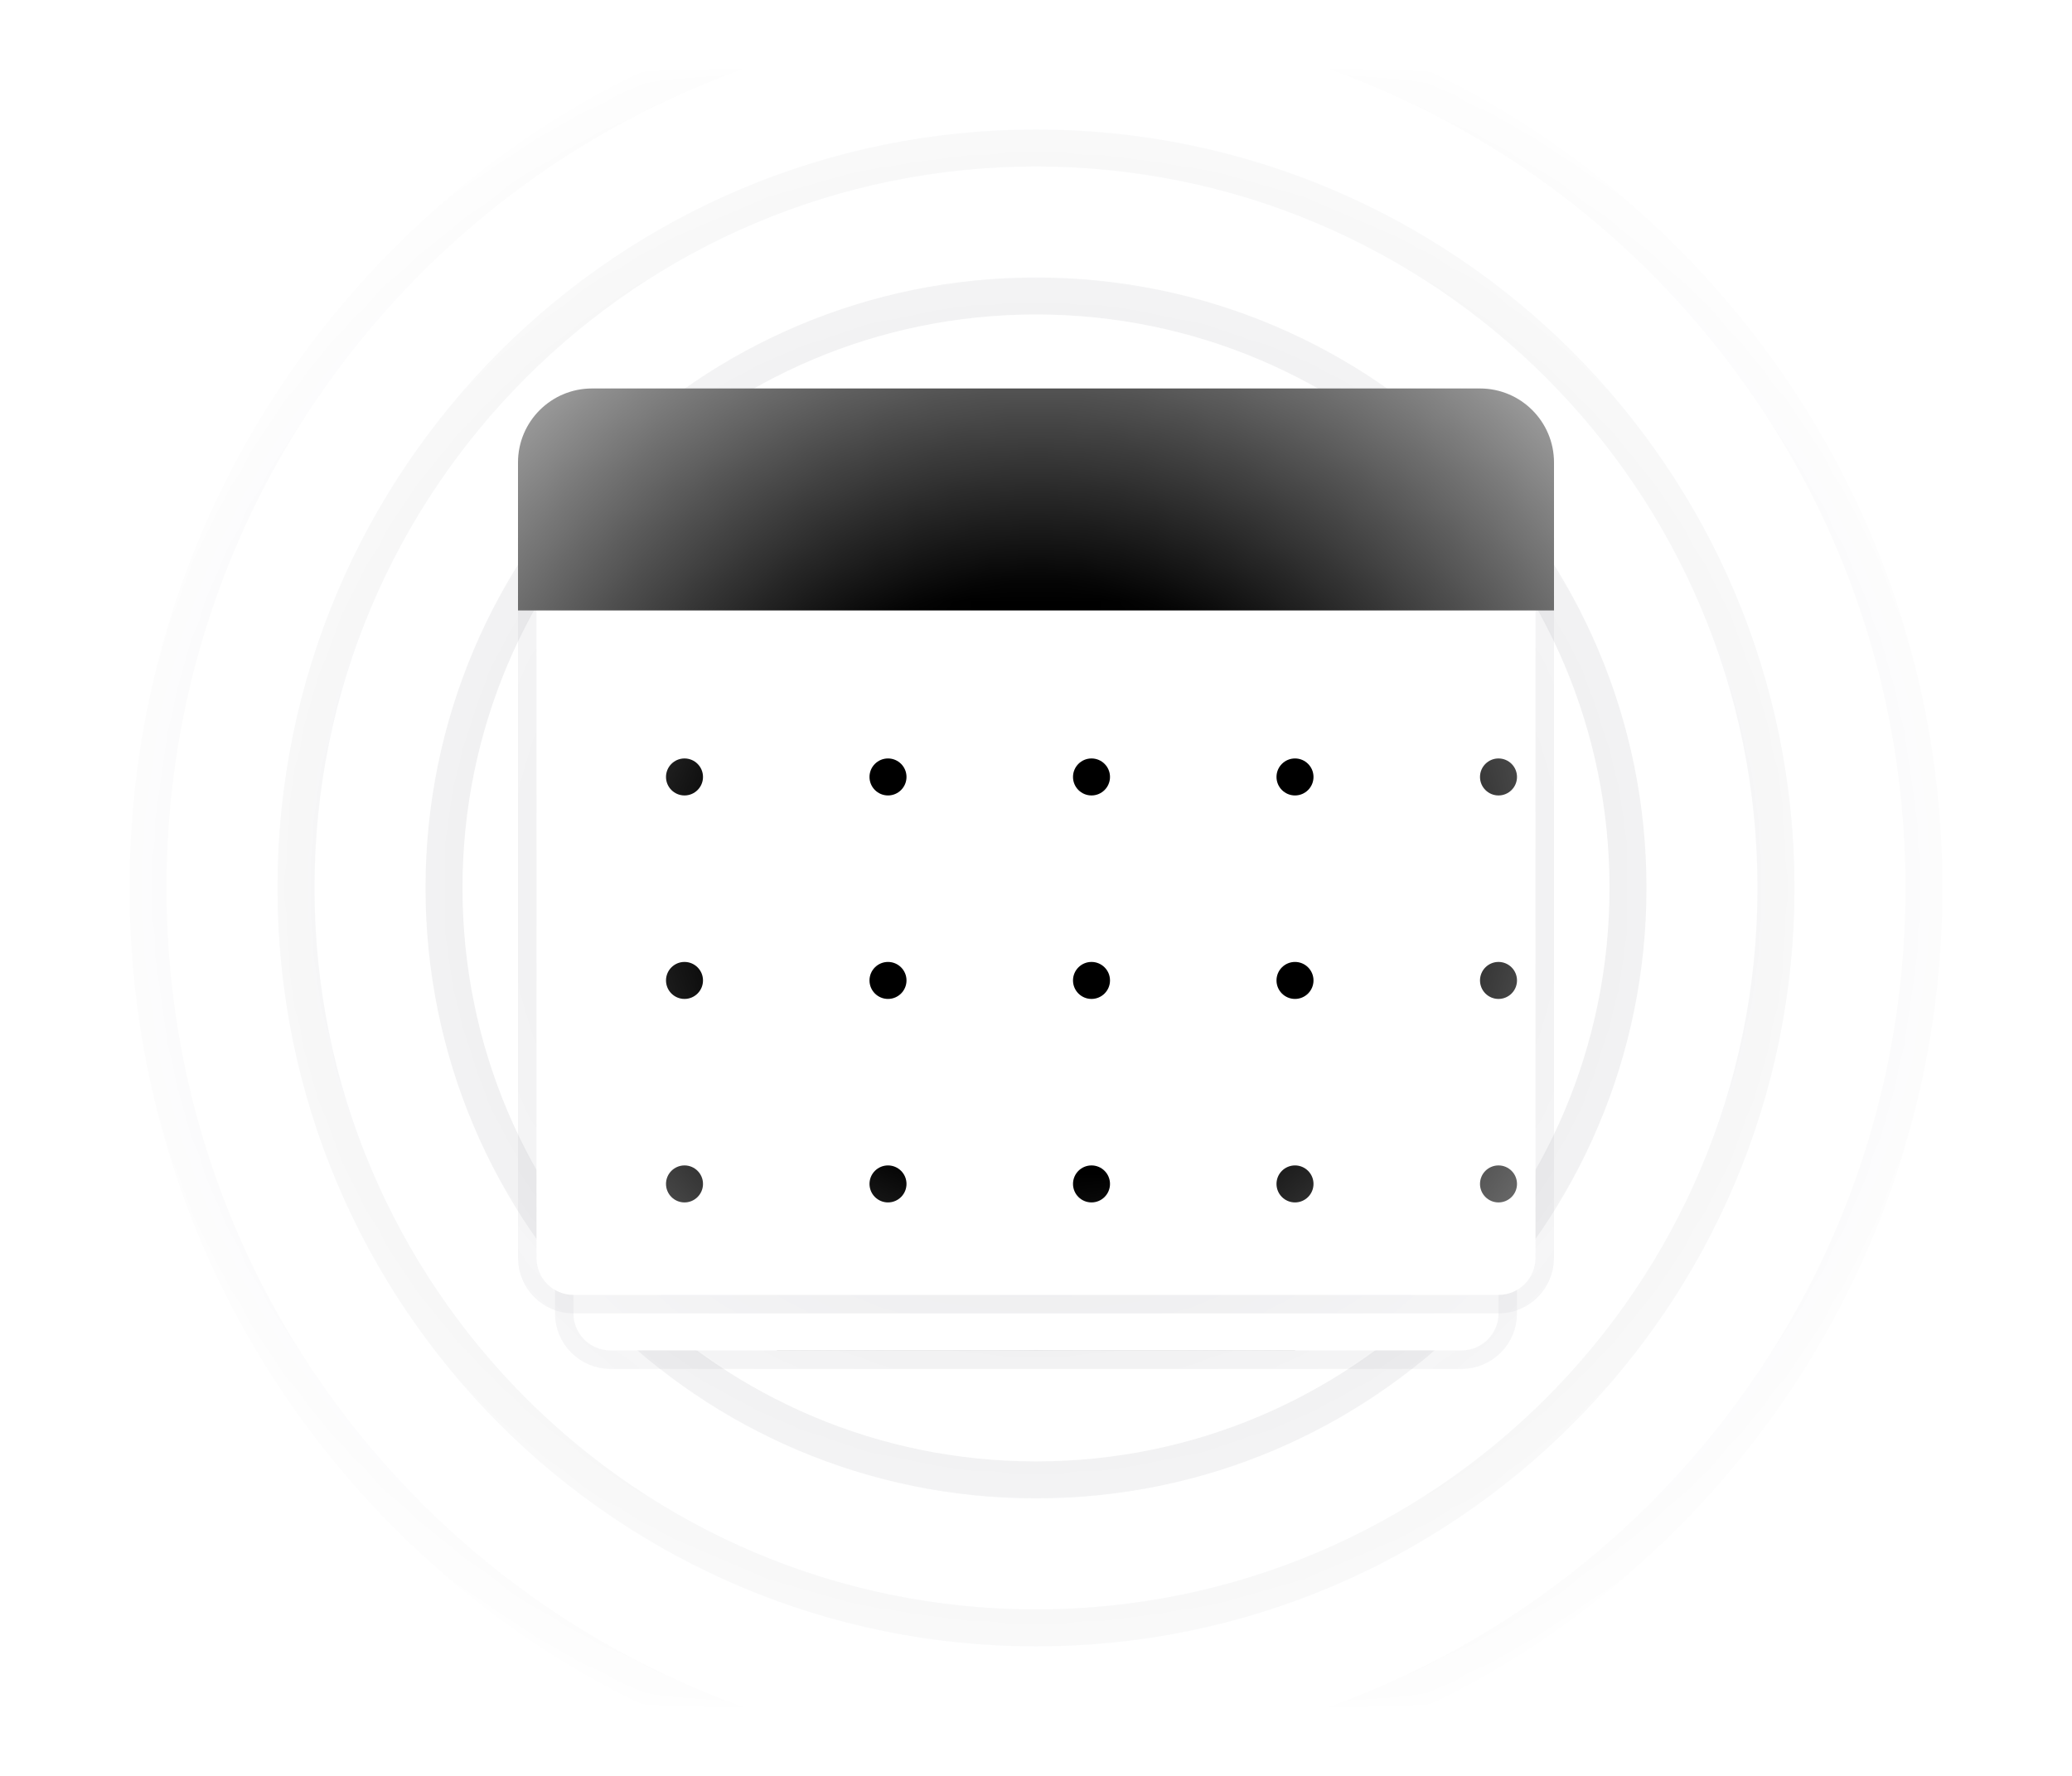 <svg width="112" height="96" viewBox="0 0 112 96" fill="none" xmlns="http://www.w3.org/2000/svg">
<rect width="112" height="96" fill="white" fill-opacity="0.51"/>
<mask id="mask0_13_52" style="mask-type:alpha" maskUnits="userSpaceOnUse" x="4" y="4" width="104" height="88">
<path d="M108 4H4V92H108V4Z" fill="url(#paint0_radial_13_52)"/>
</mask>
<g mask="url(#mask0_13_52)">
<g opacity="0.1" filter="url(#filter0_f_13_52)">
<path d="M56 56C60.418 56 64 52.418 64 48C64 43.582 60.418 40 56 40C51.582 40 48 43.582 48 48C48 52.418 51.582 56 56 56Z" stroke="#111827" stroke-width="2"/>
</g>
<g opacity="0.1" filter="url(#filter1_f_13_52)">
<path d="M56 64C64.837 64 72 56.837 72 48C72 39.163 64.837 32 56 32C47.163 32 40 39.163 40 48C40 56.837 47.163 64 56 64Z" stroke="#111827" stroke-width="2"/>
</g>
<g opacity="0.1" filter="url(#filter2_f_13_52)">
<path d="M56 72C69.255 72 80 61.255 80 48C80 34.745 69.255 24 56 24C42.745 24 32 34.745 32 48C32 61.255 42.745 72 56 72Z" stroke="#111827" stroke-width="2"/>
</g>
<g opacity="0.1" filter="url(#filter3_f_13_52)">
<path d="M56 80C73.673 80 88 65.673 88 48C88 30.327 73.673 16 56 16C38.327 16 24 30.327 24 48C24 65.673 38.327 80 56 80Z" stroke="#111827" stroke-width="2"/>
</g>
<g opacity="0.1" filter="url(#filter4_f_13_52)">
<path d="M56 88C78.091 88 96 70.091 96 48C96 25.909 78.091 8 56 8C33.909 8 16 25.909 16 48C16 70.091 33.909 88 56 88Z" stroke="#111827" stroke-width="2"/>
</g>
<g opacity="0.1" filter="url(#filter5_f_13_52)">
<path d="M56 96C82.51 96 104 74.51 104 48C104 21.49 82.51 0 56 0C29.49 0 8 21.49 8 48C8 74.51 29.49 96 56 96Z" stroke="#111827" stroke-width="2"/>
</g>
<g opacity="0.1" filter="url(#filter6_f_13_52)">
<path d="M56 104C86.928 104 112 78.928 112 48C112 17.072 86.928 -8 56 -8C25.072 -8 0 17.072 0 48C0 78.928 25.072 104 56 104Z" stroke="#111827" stroke-width="2"/>
</g>
<g opacity="0.3" filter="url(#filter7_f_13_52)">
<path d="M42 73H70L75.106 62.789C76.435 60.129 74.501 57 71.528 57H40.472C37.499 57 35.565 60.129 36.894 62.789L42 73Z" fill="black"/>
</g>
<g filter="url(#filter8_dd_13_52)">
<path d="M35 24H77C79.209 24 81 25.791 81 28V67C81 68.105 80.105 69 79 69H33C31.895 69 31 68.105 31 67V28C31 25.791 32.791 24 35 24Z" fill="white"/>
<path d="M35 23.5H77C79.485 23.5 81.5 25.515 81.5 28V67C81.5 68.381 80.381 69.5 79 69.5H33C31.619 69.5 30.5 68.381 30.5 67V28C30.5 25.515 32.515 23.5 35 23.5Z" stroke="#121826" stroke-opacity="0.08"/>
</g>
<g filter="url(#filter9_dd_13_52)">
<path d="M33 22H79C81.209 22 83 23.791 83 26V64C83 65.105 82.105 66 81 66H31C29.895 66 29 65.105 29 64V26C29 23.791 30.791 22 33 22Z" fill="white"/>
<path d="M33 21.5H79C81.485 21.5 83.5 23.515 83.5 26V64C83.5 65.381 82.381 66.5 81 66.5H31C29.619 66.5 28.5 65.381 28.5 64V26C28.5 23.515 30.515 21.5 33 21.5Z" stroke="#121826" stroke-opacity="0.08"/>
</g>
<path opacity="0.15" d="M30 44H82V45H30V44Z" fill="#FEFEFE"/>
<path opacity="0.15" d="M30 55H82V56H30V55Z" fill="#FEFEFE"/>
<path opacity="0.12" d="M40 34H39V66H40V34Z" fill="#FEFEFE"/>
<path opacity="0.12" d="M51 34H50V66H51V34Z" fill="#FEFEFE"/>
<path opacity="0.12" d="M62 34H61V66H62V34Z" fill="#FEFEFE"/>
<path opacity="0.12" d="M73 34H72V66H73V34Z" fill="#FEFEFE"/>
<path d="M83.5 32V32.5H83H29H28.5V32V25C28.5 23.067 30.067 21.5 32 21.5H80C81.933 21.5 83.5 23.067 83.5 25V32Z" fill="black" stroke="black"/>
<path d="M38 42C38 41.448 37.552 41 37 41C36.448 41 36 41.448 36 42C36 42.552 36.448 43 37 43C37.552 43 38 42.552 38 42Z" fill="black"/>
<path d="M38 53C38 52.448 37.552 52 37 52C36.448 52 36 52.448 36 53C36 53.552 36.448 54 37 54C37.552 54 38 53.552 38 53Z" fill="black"/>
<path d="M38 64C38 63.448 37.552 63 37 63C36.448 63 36 63.448 36 64C36 64.552 36.448 65 37 65C37.552 65 38 64.552 38 64Z" fill="black"/>
<path d="M49 42C49 41.448 48.552 41 48 41C47.448 41 47 41.448 47 42C47 42.552 47.448 43 48 43C48.552 43 49 42.552 49 42Z" fill="black"/>
<path d="M49 53C49 52.448 48.552 52 48 52C47.448 52 47 52.448 47 53C47 53.552 47.448 54 48 54C48.552 54 49 53.552 49 53Z" fill="black"/>
<path d="M49 64C49 63.448 48.552 63 48 63C47.448 63 47 63.448 47 64C47 64.552 47.448 65 48 65C48.552 65 49 64.552 49 64Z" fill="black"/>
<path d="M60 42C60 41.448 59.552 41 59 41C58.448 41 58 41.448 58 42C58 42.552 58.448 43 59 43C59.552 43 60 42.552 60 42Z" fill="black"/>
<path d="M60 53C60 52.448 59.552 52 59 52C58.448 52 58 52.448 58 53C58 53.552 58.448 54 59 54C59.552 54 60 53.552 60 53Z" fill="black"/>
<path d="M60 64C60 63.448 59.552 63 59 63C58.448 63 58 63.448 58 64C58 64.552 58.448 65 59 65C59.552 65 60 64.552 60 64Z" fill="black"/>
<path d="M71 42C71 41.448 70.552 41 70 41C69.448 41 69 41.448 69 42C69 42.552 69.448 43 70 43C70.552 43 71 42.552 71 42Z" fill="black"/>
<path d="M71 53C71 52.448 70.552 52 70 52C69.448 52 69 52.448 69 53C69 53.552 69.448 54 70 54C70.552 54 71 53.552 71 53Z" fill="black"/>
<path d="M71 64C71 63.448 70.552 63 70 63C69.448 63 69 63.448 69 64C69 64.552 69.448 65 70 65C70.552 65 71 64.552 71 64Z" fill="black"/>
<path d="M82 42C82 41.448 81.552 41 81 41C80.448 41 80 41.448 80 42C80 42.552 80.448 43 81 43C81.552 43 82 42.552 82 42Z" fill="black"/>
<path d="M82 53C82 52.448 81.552 52 81 52C80.448 52 80 52.448 80 53C80 53.552 80.448 54 81 54C81.552 54 82 53.552 82 53Z" fill="black"/>
<path d="M82 64C82 63.448 81.552 63 81 63C80.448 63 80 63.448 80 64C80 64.552 80.448 65 81 65C81.552 65 82 64.552 82 64Z" fill="black"/>
</g>
<defs>
<filter id="filter0_f_13_52" x="46.5" y="38.5" width="19" height="19" filterUnits="userSpaceOnUse" color-interpolation-filters="sRGB">
<feFlood flood-opacity="0" result="BackgroundImageFix"/>
<feBlend mode="normal" in="SourceGraphic" in2="BackgroundImageFix" result="shape"/>
<feGaussianBlur stdDeviation="0.25" result="effect1_foregroundBlur_13_52"/>
</filter>
<filter id="filter1_f_13_52" x="38.5" y="30.5" width="35" height="35" filterUnits="userSpaceOnUse" color-interpolation-filters="sRGB">
<feFlood flood-opacity="0" result="BackgroundImageFix"/>
<feBlend mode="normal" in="SourceGraphic" in2="BackgroundImageFix" result="shape"/>
<feGaussianBlur stdDeviation="0.25" result="effect1_foregroundBlur_13_52"/>
</filter>
<filter id="filter2_f_13_52" x="30.5" y="22.5" width="51" height="51" filterUnits="userSpaceOnUse" color-interpolation-filters="sRGB">
<feFlood flood-opacity="0" result="BackgroundImageFix"/>
<feBlend mode="normal" in="SourceGraphic" in2="BackgroundImageFix" result="shape"/>
<feGaussianBlur stdDeviation="0.25" result="effect1_foregroundBlur_13_52"/>
</filter>
<filter id="filter3_f_13_52" x="22.5" y="14.5" width="67" height="67" filterUnits="userSpaceOnUse" color-interpolation-filters="sRGB">
<feFlood flood-opacity="0" result="BackgroundImageFix"/>
<feBlend mode="normal" in="SourceGraphic" in2="BackgroundImageFix" result="shape"/>
<feGaussianBlur stdDeviation="0.25" result="effect1_foregroundBlur_13_52"/>
</filter>
<filter id="filter4_f_13_52" x="14.5" y="6.5" width="83" height="83" filterUnits="userSpaceOnUse" color-interpolation-filters="sRGB">
<feFlood flood-opacity="0" result="BackgroundImageFix"/>
<feBlend mode="normal" in="SourceGraphic" in2="BackgroundImageFix" result="shape"/>
<feGaussianBlur stdDeviation="0.25" result="effect1_foregroundBlur_13_52"/>
</filter>
<filter id="filter5_f_13_52" x="6.5" y="-1.5" width="99" height="99" filterUnits="userSpaceOnUse" color-interpolation-filters="sRGB">
<feFlood flood-opacity="0" result="BackgroundImageFix"/>
<feBlend mode="normal" in="SourceGraphic" in2="BackgroundImageFix" result="shape"/>
<feGaussianBlur stdDeviation="0.25" result="effect1_foregroundBlur_13_52"/>
</filter>
<filter id="filter6_f_13_52" x="-1.5" y="-9.5" width="115" height="115" filterUnits="userSpaceOnUse" color-interpolation-filters="sRGB">
<feFlood flood-opacity="0" result="BackgroundImageFix"/>
<feBlend mode="normal" in="SourceGraphic" in2="BackgroundImageFix" result="shape"/>
<feGaussianBlur stdDeviation="0.25" result="effect1_foregroundBlur_13_52"/>
</filter>
<filter id="filter7_f_13_52" x="24.467" y="45" width="63.066" height="40" filterUnits="userSpaceOnUse" color-interpolation-filters="sRGB">
<feFlood flood-opacity="0" result="BackgroundImageFix"/>
<feBlend mode="normal" in="SourceGraphic" in2="BackgroundImageFix" result="shape"/>
<feGaussianBlur stdDeviation="6" result="effect1_foregroundBlur_13_52"/>
</filter>
<filter id="filter8_dd_13_52" x="25" y="21" width="62" height="57" filterUnits="userSpaceOnUse" color-interpolation-filters="sRGB">
<feFlood flood-opacity="0" result="BackgroundImageFix"/>
<feColorMatrix in="SourceAlpha" type="matrix" values="0 0 0 0 0 0 0 0 0 0 0 0 0 0 0 0 0 0 127 0" result="hardAlpha"/>
<feOffset dy="3"/>
<feGaussianBlur stdDeviation="2.5"/>
<feColorMatrix type="matrix" values="0 0 0 0 0.071 0 0 0 0 0.094 0 0 0 0 0.149 0 0 0 0.04 0"/>
<feBlend mode="normal" in2="BackgroundImageFix" result="effect1_dropShadow_13_52"/>
<feColorMatrix in="SourceAlpha" type="matrix" values="0 0 0 0 0 0 0 0 0 0 0 0 0 0 0 0 0 0 127 0" result="hardAlpha"/>
<feOffset dy="1"/>
<feGaussianBlur stdDeviation="1"/>
<feColorMatrix type="matrix" values="0 0 0 0 0.071 0 0 0 0 0.094 0 0 0 0 0.149 0 0 0 0.03 0"/>
<feBlend mode="normal" in2="effect1_dropShadow_13_52" result="effect2_dropShadow_13_52"/>
<feBlend mode="normal" in="SourceGraphic" in2="effect2_dropShadow_13_52" result="shape"/>
</filter>
<filter id="filter9_dd_13_52" x="23" y="19" width="66" height="56" filterUnits="userSpaceOnUse" color-interpolation-filters="sRGB">
<feFlood flood-opacity="0" result="BackgroundImageFix"/>
<feColorMatrix in="SourceAlpha" type="matrix" values="0 0 0 0 0 0 0 0 0 0 0 0 0 0 0 0 0 0 127 0" result="hardAlpha"/>
<feOffset dy="3"/>
<feGaussianBlur stdDeviation="2.5"/>
<feColorMatrix type="matrix" values="0 0 0 0 0.071 0 0 0 0 0.094 0 0 0 0 0.149 0 0 0 0.04 0"/>
<feBlend mode="normal" in2="BackgroundImageFix" result="effect1_dropShadow_13_52"/>
<feColorMatrix in="SourceAlpha" type="matrix" values="0 0 0 0 0 0 0 0 0 0 0 0 0 0 0 0 0 0 127 0" result="hardAlpha"/>
<feOffset dy="1"/>
<feGaussianBlur stdDeviation="1"/>
<feColorMatrix type="matrix" values="0 0 0 0 0.071 0 0 0 0 0.094 0 0 0 0 0.149 0 0 0 0.03 0"/>
<feBlend mode="normal" in2="effect1_dropShadow_13_52" result="effect2_dropShadow_13_52"/>
<feBlend mode="normal" in="SourceGraphic" in2="effect2_dropShadow_13_52" result="shape"/>
</filter>
<radialGradient id="paint0_radial_13_52" cx="0" cy="0" r="1" gradientUnits="userSpaceOnUse" gradientTransform="translate(56 48) rotate(90) scale(69 72.92)">
<stop offset="0.232" stop-color="#C4C4C4"/>
<stop offset="0.725" stop-color="#C4C4C4" stop-opacity="0"/>
</radialGradient>
</defs>
</svg>
